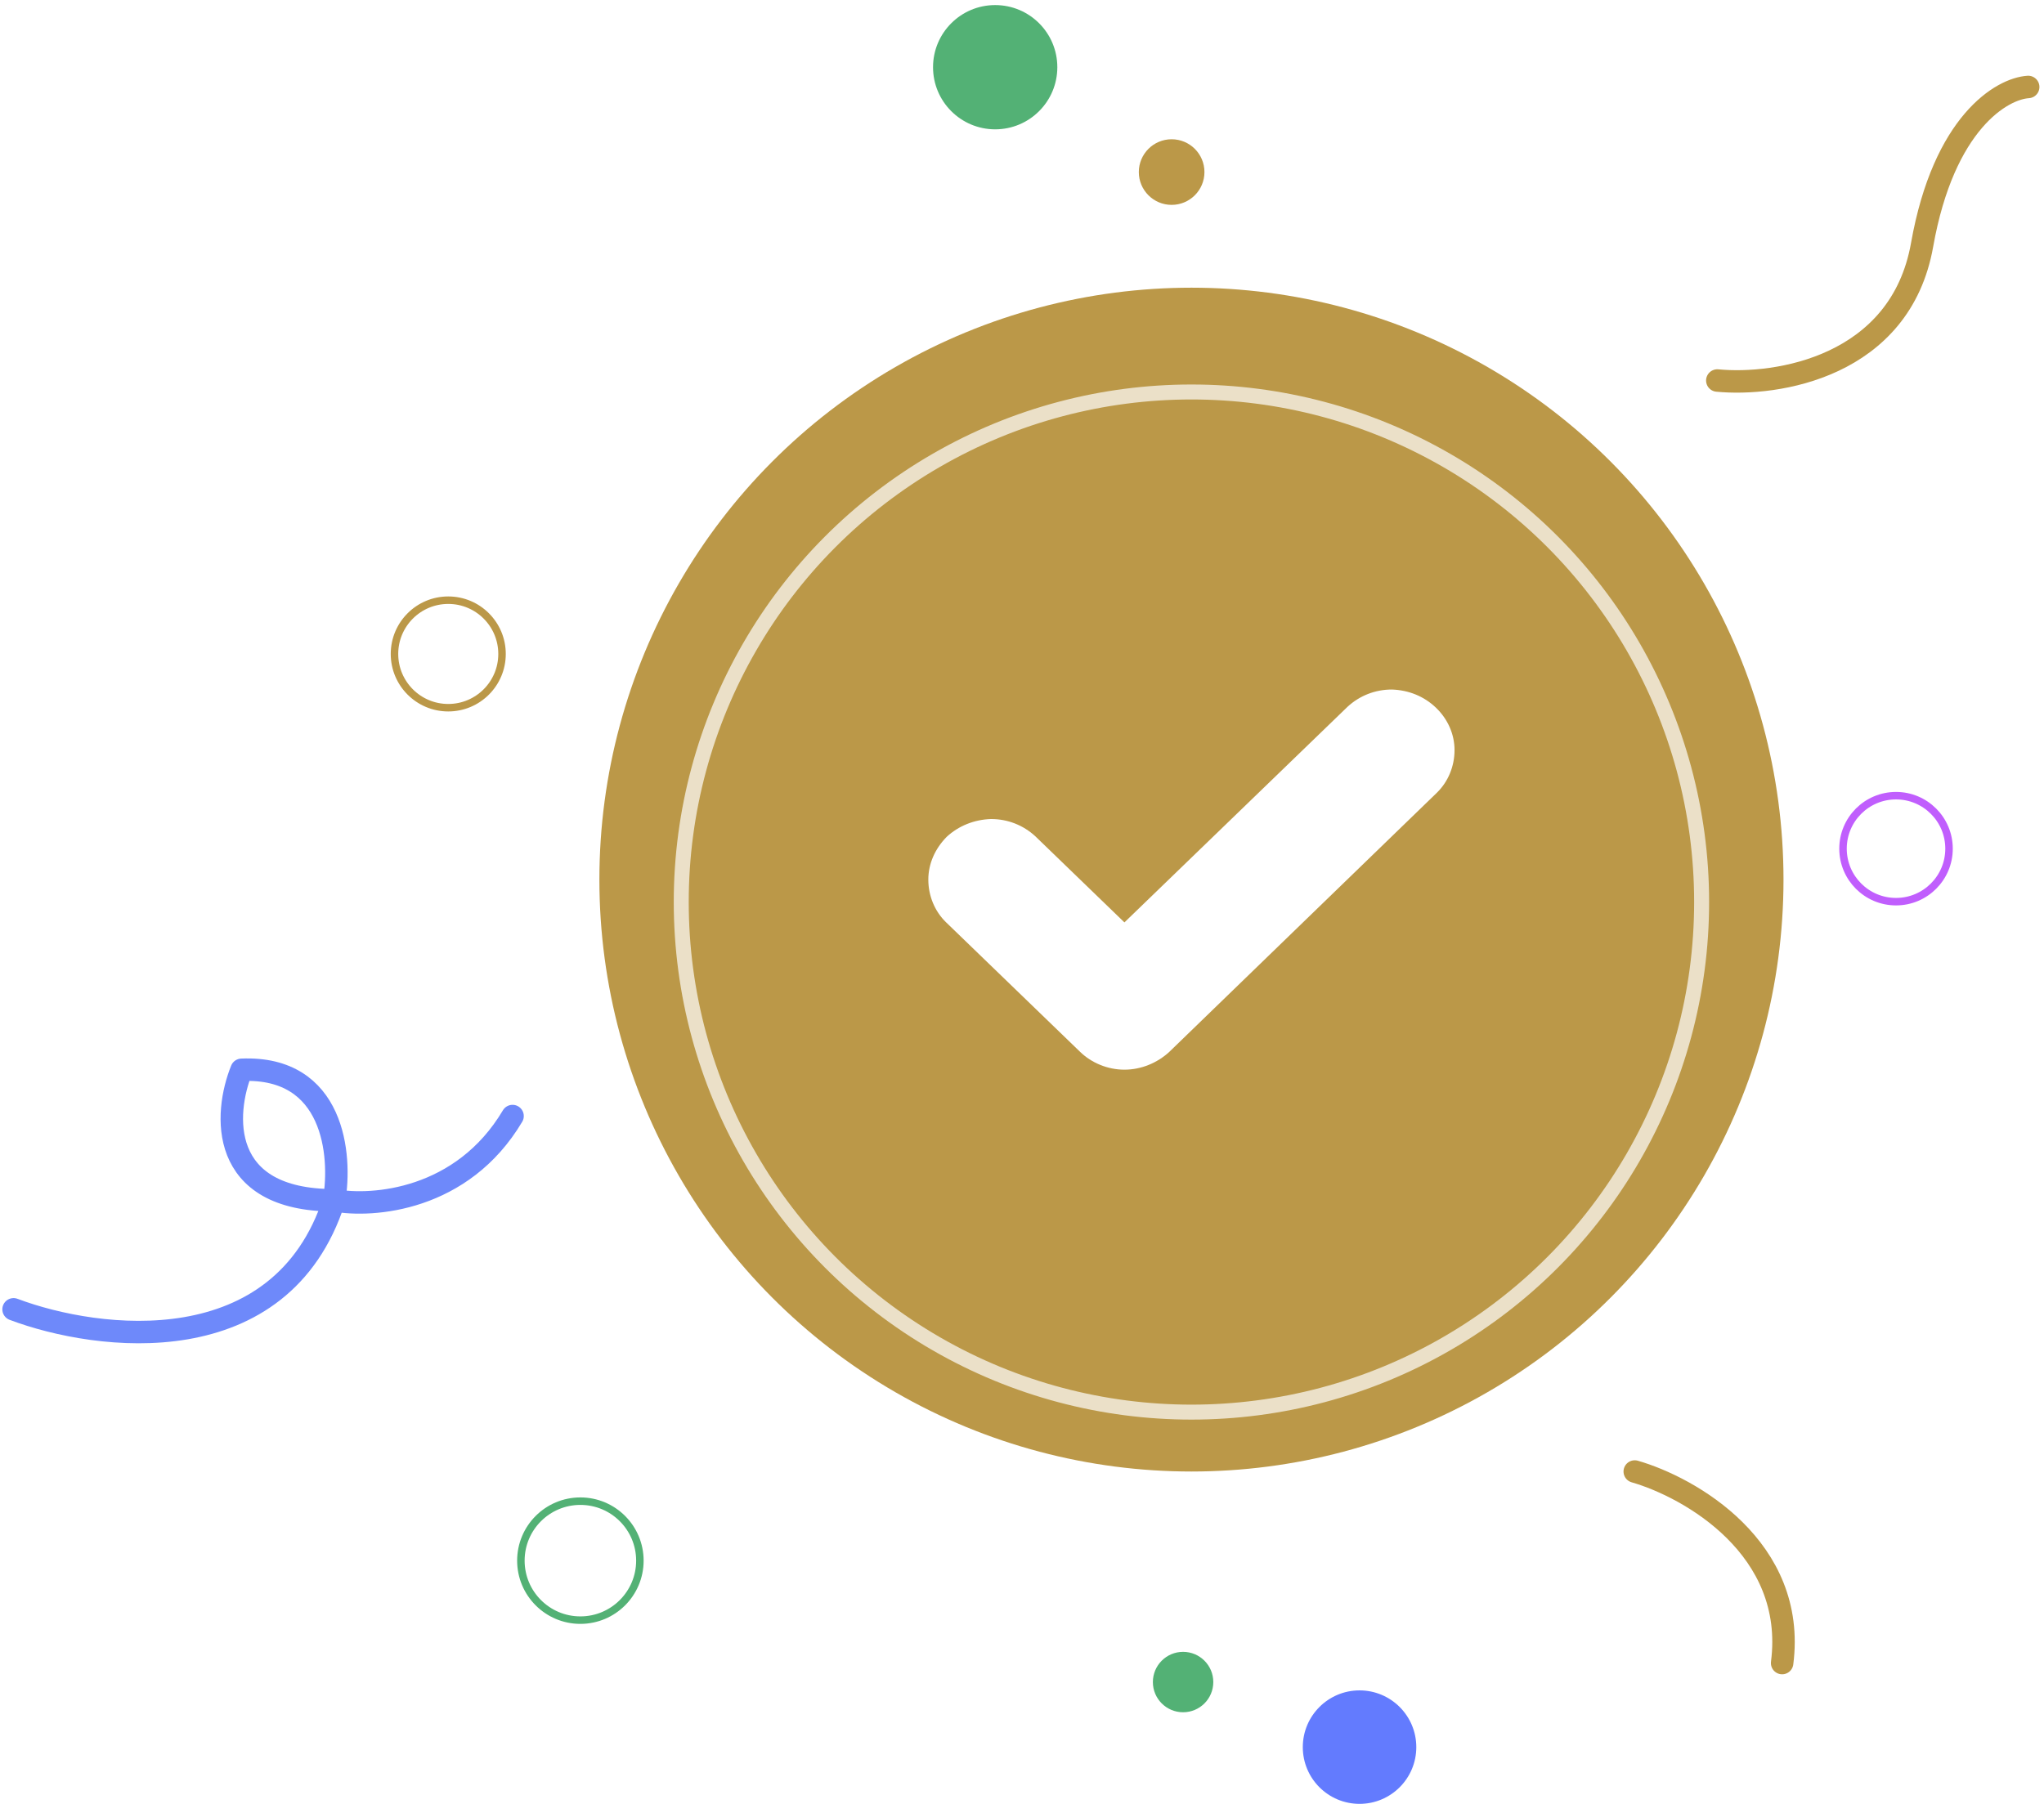 <svg width="273" height="241" viewBox="0 0 273 241" fill="none" xmlns="http://www.w3.org/2000/svg">
<path d="M229.367 50.835C237.276 51.604 253.819 49.056 256.719 32.71C259.62 16.365 267.375 11.839 270.89 11.619" stroke="#BB9848" stroke-width="3" stroke-linecap="round"/>
<circle cx="159.131" cy="117.51" r="79.076" fill="#BB9848"/>
<g filter="url(#filter0_d_278_935)">
<circle cx="159.13" cy="117.509" r="68.142" stroke="white" stroke-opacity="0.7" stroke-width="2"/>
</g>
<path d="M194.27 100.21C194.27 102.363 193.425 104.442 191.888 105.927L156.172 140.526C154.559 142.011 152.408 142.902 150.181 142.902C147.953 142.902 145.802 142.011 144.266 140.526L126.369 123.227C124.833 121.742 123.988 119.663 123.988 117.51C123.988 115.356 124.91 113.352 126.446 111.793C128.059 110.308 130.133 109.491 132.361 109.417C134.588 109.417 136.662 110.233 138.275 111.718L150.181 123.227L179.983 94.419C181.596 92.934 183.67 92.117 185.897 92.117C188.125 92.191 190.199 93.008 191.812 94.567C193.348 96.052 194.27 98.057 194.27 100.21Z" fill="white"/>
<path d="M218.34 196.586C225.722 198.718 239.994 206.822 238.025 222.176" stroke="#BB9848" stroke-width="3" stroke-linecap="round" stroke-linejoin="round"/>
<path d="M1.812 174.918C13.141 179.185 37.563 182.245 44.625 160.353M44.625 160.353C45.655 154.321 44.625 142.39 32.267 142.919C29.913 148.731 29.089 160.353 44.625 160.353ZM44.625 160.353C49.774 161.309 61.75 160.397 68.458 149.098" stroke="#6E89FA" stroke-width="3" stroke-linecap="round" stroke-linejoin="round"/>
<circle cx="181.584" cy="233.406" r="7.58" fill="#637BFE"/>
<circle cx="253.236" cy="113.378" r="7.08" stroke="#C05EFD"/>
<circle cx="132.918" cy="8.978" r="8.3" fill="#53B175"/>
<circle cx="156.485" cy="22.987" r="4.383" fill="#BB9848"/>
<circle cx="59.87" cy="87.364" r="7.182" stroke="#BB9848"/>
<circle cx="77.517" cy="208.494" r="7.947" stroke="#53B175"/>
<circle r="4.035" transform="matrix(-1 0 0 1 158.015 224.713)" fill="#53B175"/>
<defs>
<filter id="filter0_d_278_935" x="85.988" y="47.367" width="146.285" height="146.283" filterUnits="userSpaceOnUse" color-interpolation-filters="sRGB">
<feFlood flood-opacity="0" result="BackgroundImageFix"/>
<feColorMatrix in="SourceAlpha" type="matrix" values="0 0 0 0 0 0 0 0 0 0 0 0 0 0 0 0 0 0 127 0" result="hardAlpha"/>
<feOffset dy="3"/>
<feGaussianBlur stdDeviation="2"/>
<feColorMatrix type="matrix" values="0 0 0 0 0 0 0 0 0 0 0 0 0 0 0 0 0 0 0.12 0"/>
<feBlend mode="normal" in2="BackgroundImageFix" result="effect1_dropShadow_278_935"/>
<feBlend mode="normal" in="SourceGraphic" in2="effect1_dropShadow_278_935" result="shape"/>
</filter>
</defs>
</svg>
